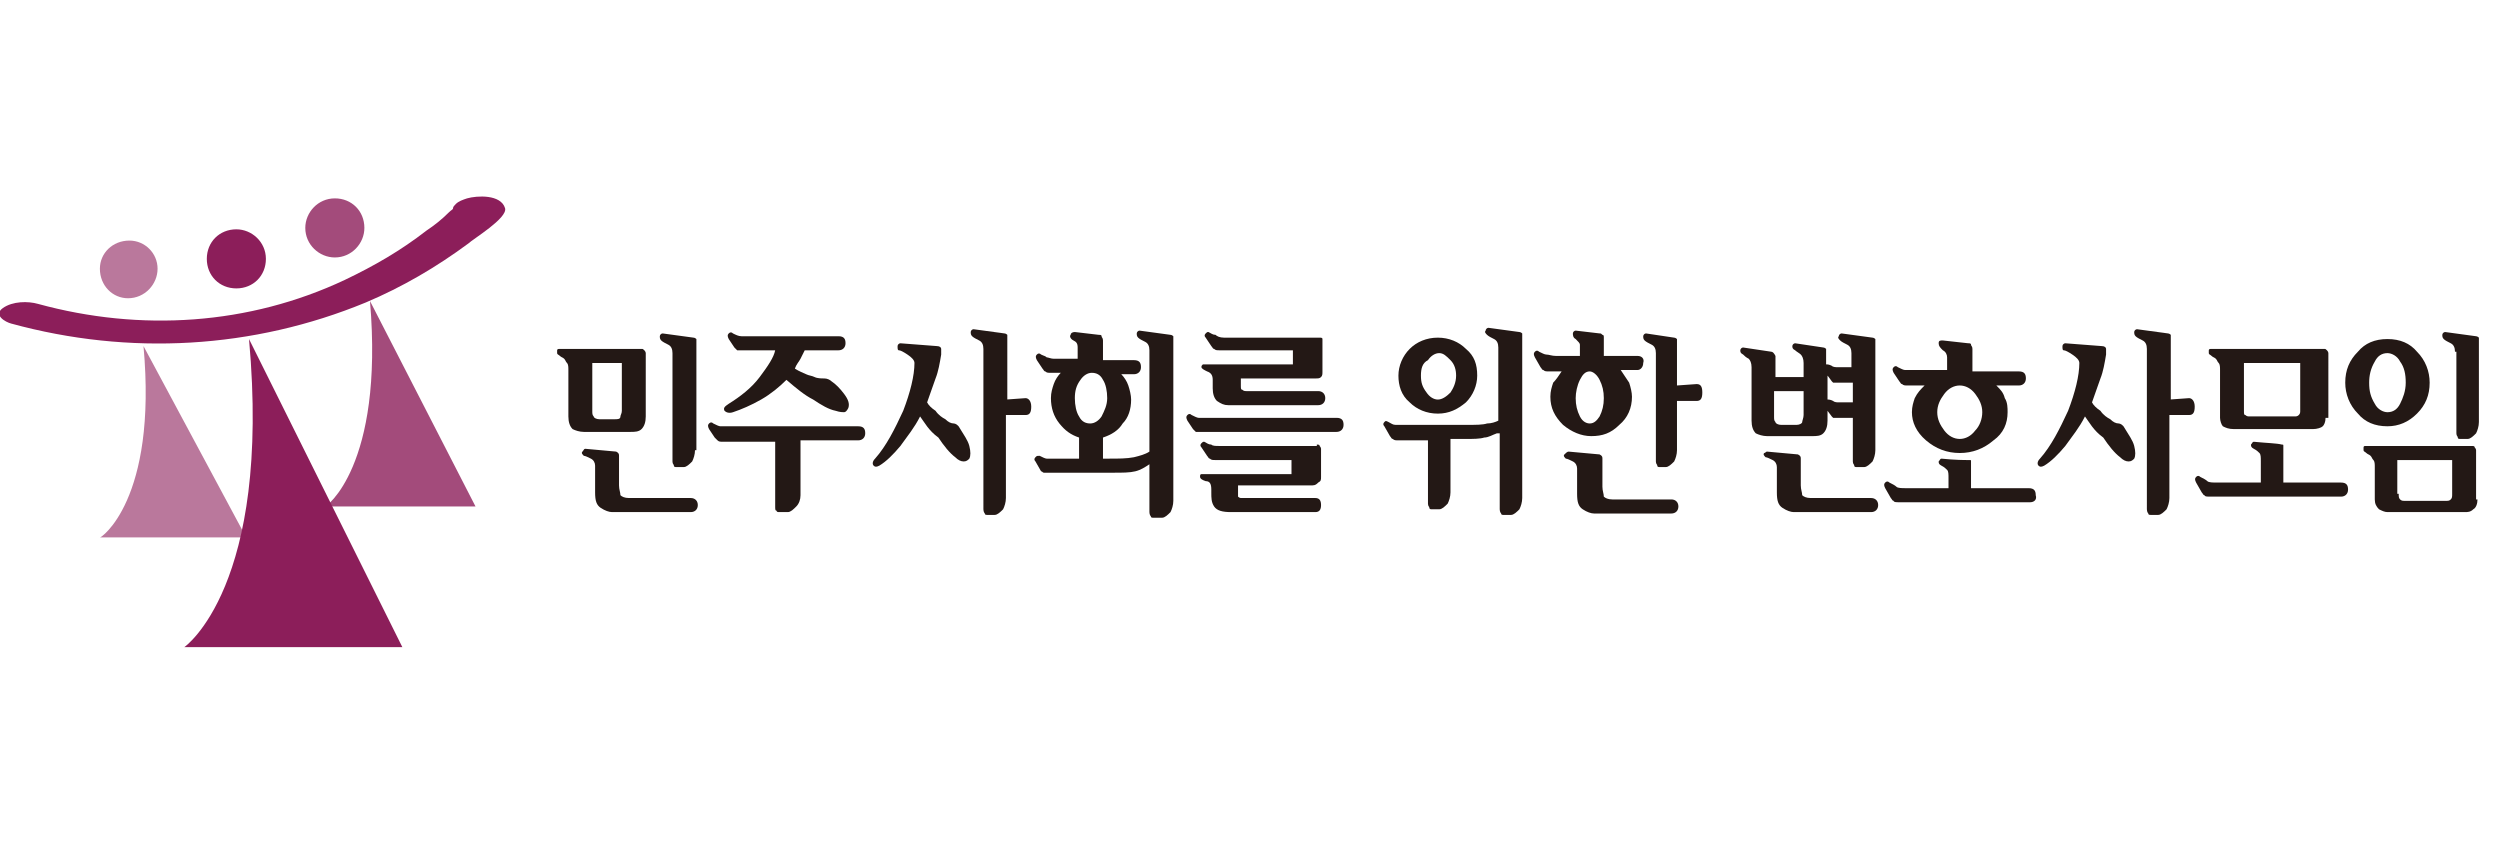 <svg version="1.1" height="60" id="레이어_1" xmlns="http://www.w3.org/2000/svg" xmlns:xlink="http://www.w3.org/1999/xlink" x="0px"
	 y="0px" viewBox="0 0 177.7 32" style="enable-background:new 0 0 177.7 32;" xml:space="preserve">
<style type="text/css">
	.st0{fill:#8B3DFF;}
	.st1{fill:#0F172A;}
	.st2{opacity:0.8;fill:#8C1E5A;}
	.st3{opacity:0.6;fill:#8C1E5A;}
	.st4{fill:#8C1E5A;}
	.st5{fill:#231815;}
</style>
<g>
	<path class="st2" d="M25.9,2.2c0,1.1-0.9,2.1-2.1,2.1c-1.1,0-2.1-0.9-2.1-2.1c0-1.1,0.9-2.1,2.1-2.1C25,0.1,25.9,1,25.9,2.2
		L25.9,2.2z"/>
	<path class="st3" d="M11.2,5.1c0,1.1-0.9,2.1-2.1,2.1C8,7.2,7.1,6.3,7.1,5.1C7.1,4,8,3.1,9.2,3.1C10.3,3.1,11.2,4,11.2,5.1
		L11.2,5.1z"/>
	<path class="st3" d="M10.2,10.6l7.3,13.6H7.1C7.1,24.3,11.2,21.6,10.2,10.6L10.2,10.6z"/>
	<path class="st2" d="M26.3,7.4l7.5,14.6H23.1C23.1,22.1,27.3,19.2,26.3,7.4L26.3,7.4z"/>
	<path class="st4" d="M35.9,0.8c-0.3-1-2-0.9-2.7-0.7c-0.3,0.1-0.6,0.2-0.8,0.4c-0.1,0.1-0.2,0.2-0.2,0.3c0,0.1-0.1,0.1-0.3,0.3
		c-0.5,0.5-1,0.9-1.6,1.3c-1.8,1.4-3.7,2.5-5.8,3.5C17.7,9.1,10,9.6,2.7,7.6C2,7.4,0.9,7.4,0.2,7.9c-0.7,0.5,0.2,1,0.6,1.1
		C9.2,11.3,18,10.8,26,7.5c2.6-1.1,5-2.5,7.3-4.2C33.6,3,36.1,1.5,35.9,0.8L35.9,0.8z"/>
	<path class="st4" d="M18.9,4.4c0,1.2-0.9,2.1-2.1,2.1c-1.2,0-2.1-0.9-2.1-2.1c0-1.2,0.9-2.1,2.1-2.1C17.9,2.3,18.9,3.2,18.9,4.4
		L18.9,4.4z"/>
	<path class="st4" d="M17.7,10.1L28.6,32H13.1C13.1,32,19.3,27.7,17.7,10.1L17.7,10.1z"/>
</g>
<g>
	<path class="st5" d="M45.9,15.6c0,0.4-0.1,0.7-0.3,0.9c-0.2,0.2-0.5,0.2-0.8,0.2h-3.3c-0.3,0-0.6-0.1-0.8-0.2
		c-0.2-0.2-0.3-0.5-0.3-0.9v-3.3c0-0.2,0-0.4-0.1-0.5c-0.1-0.1-0.1-0.2-0.2-0.3c-0.1-0.1-0.2-0.1-0.3-0.2c-0.1-0.1-0.2-0.1-0.2-0.2
		c0-0.1,0-0.1,0-0.2c0-0.1,0.1-0.1,0.2-0.1h5.8c0.1,0,0.1,0,0.2,0.1c0,0,0.1,0.1,0.1,0.2V15.6L45.9,15.6z M41.6,17.9l2.2,0.2
		c0.2,0.1,0.2,0.2,0.2,0.3c0,0.3,0,1,0,2.1c0,0.3,0.1,0.5,0.1,0.7c0.1,0.1,0.3,0.2,0.6,0.2h4.4c0.3,0,0.5,0.2,0.5,0.5
		c0,0.3-0.2,0.5-0.5,0.5h-5.6c-0.2,0-0.5-0.1-0.8-0.3c-0.3-0.2-0.4-0.5-0.4-1.1c0-0.2,0-0.9,0-1.9c0-0.2-0.1-0.4-0.3-0.5
		c-0.2-0.1-0.4-0.2-0.5-0.2c-0.1-0.1-0.2-0.2-0.1-0.3C41.5,18,41.5,17.9,41.6,17.9L41.6,17.9z M44.2,11.8h-2.1v3.4
		c0,0.2,0,0.3,0.1,0.4c0,0.1,0.2,0.2,0.4,0.2h1.1c0.2,0,0.4,0,0.4-0.2c0-0.1,0.1-0.2,0.1-0.4V11.8L44.2,11.8z M49.4,18
		c0,0.3-0.1,0.6-0.2,0.8c-0.2,0.2-0.4,0.4-0.6,0.4h-0.5c-0.1,0-0.2,0-0.2-0.1c0-0.1-0.1-0.1-0.1-0.3v-7.7c0-0.3-0.1-0.5-0.3-0.6
		c-0.2-0.1-0.4-0.2-0.5-0.3c-0.1-0.1-0.1-0.2-0.1-0.3c0-0.1,0.1-0.2,0.2-0.2l2.2,0.3c0.1,0,0.2,0.1,0.2,0.1c0,0.1,0,0.1,0,0.2V18
		L49.4,18z"/>
	<path class="st5" d="M56.9,17.4v3.8c0,0.3-0.1,0.6-0.3,0.8c-0.2,0.2-0.4,0.4-0.6,0.4h-0.6c-0.1,0-0.2,0-0.2-0.1
		c-0.1,0-0.1-0.1-0.1-0.3v-4.6h-3.7c-0.2,0-0.3,0-0.4-0.1c0,0-0.1-0.1-0.2-0.2l-0.4-0.6c-0.1-0.2-0.1-0.3,0-0.4
		c0.1-0.1,0.2-0.1,0.3,0c0.2,0.1,0.4,0.2,0.5,0.2c0.1,0,0.4,0,0.7,0h9.1c0.4,0,0.5,0.2,0.5,0.5c0,0.3-0.2,0.5-0.5,0.5H56.9
		L56.9,17.4z M55.9,13c-0.5,0.5-1.1,1-1.8,1.4c-0.7,0.4-1.4,0.7-2,0.9c-0.3,0.1-0.5,0-0.6-0.1c-0.1-0.2,0-0.3,0.3-0.5
		c0.8-0.5,1.6-1.1,2.2-1.9c0.6-0.8,1-1.4,1.1-1.9h-2.3c-0.2,0-0.3,0-0.4,0c0,0-0.1-0.1-0.2-0.2l-0.4-0.6c-0.1-0.2-0.1-0.3,0-0.4
		c0.1-0.1,0.2-0.1,0.3,0c0.2,0.1,0.4,0.2,0.6,0.2c0.2,0,0.4,0,0.6,0h6.3c0.4,0,0.5,0.2,0.5,0.5c0,0.3-0.2,0.5-0.5,0.5h-2.4
		c-0.1,0.2-0.2,0.4-0.3,0.6c-0.1,0.2-0.3,0.4-0.4,0.7c0.3,0.2,0.6,0.3,0.8,0.4c0.2,0.1,0.4,0.1,0.6,0.2c0.2,0.1,0.5,0.1,0.7,0.1
		c0.2,0,0.4,0.1,0.5,0.2c0.3,0.2,0.6,0.5,0.9,0.9c0.3,0.4,0.4,0.7,0.3,1c-0.1,0.2-0.2,0.3-0.3,0.3c-0.1,0-0.3,0-0.6-0.1
		c-0.5-0.1-1-0.4-1.6-0.8C57.2,14.1,56.6,13.6,55.9,13L55.9,13z"/>
	<path class="st5" d="M65.4,15.6c-0.4,0.8-0.9,1.4-1.4,2.1c-0.5,0.6-1,1.1-1.5,1.4c-0.2,0.1-0.3,0.1-0.4,0c-0.1-0.1-0.1-0.3,0.1-0.5
		c0.8-0.9,1.4-2.1,2-3.4c0.5-1.3,0.8-2.5,0.8-3.4c0-0.2-0.2-0.4-0.5-0.6c-0.3-0.2-0.5-0.3-0.6-0.3c-0.1,0-0.1-0.1-0.1-0.3
		c0-0.1,0.1-0.2,0.2-0.2l2.6,0.2c0.2,0,0.3,0.1,0.3,0.2c0,0.1,0,0.3,0,0.4c-0.1,0.6-0.2,1.2-0.4,1.7c-0.2,0.6-0.4,1.1-0.6,1.7l0,0
		c0.1,0.2,0.3,0.4,0.6,0.6c0.2,0.3,0.5,0.5,0.7,0.6c0.2,0.2,0.4,0.3,0.6,0.3c0.1,0,0.3,0.1,0.4,0.3c0.3,0.5,0.6,0.9,0.7,1.3
		c0.1,0.4,0.1,0.7,0,0.9c-0.1,0.1-0.2,0.2-0.4,0.2c-0.2,0-0.4-0.1-0.6-0.3c-0.4-0.3-0.8-0.8-1.2-1.4C66,16.6,65.7,16,65.4,15.6
		L65.4,15.6L65.4,15.6z M71.5,14.4l1.4-0.1c0.2,0,0.4,0.2,0.4,0.6c0,0.4-0.1,0.6-0.4,0.6c-0.9,0-1.4,0-1.4,0v5.9
		c0,0.3-0.1,0.6-0.2,0.8c-0.2,0.2-0.4,0.4-0.6,0.4h-0.5c-0.1,0-0.2,0-0.2-0.1c0,0-0.1-0.1-0.1-0.3V10.8c0-0.3-0.1-0.5-0.3-0.6
		c-0.2-0.1-0.4-0.2-0.5-0.3c-0.1-0.1-0.1-0.2-0.1-0.3c0-0.1,0.1-0.2,0.2-0.2l2.2,0.3c0.1,0,0.2,0.1,0.2,0.1c0,0.1,0,0.1,0,0.2V14.4
		L71.5,14.4z"/>
	<path class="st5" d="M78.4,17.1c0,0.3,0,0.5,0,0.9c0,0.3,0,0.6,0,0.6c0.1,0,0.2,0,0.4,0c0.7,0,1.3,0,1.8-0.1
		c0.4-0.1,0.8-0.2,1.1-0.4v-7.2c0-0.3-0.1-0.5-0.3-0.6c-0.2-0.1-0.4-0.2-0.5-0.3c-0.1-0.1-0.1-0.2-0.1-0.3c0-0.1,0.1-0.2,0.2-0.2
		l2.2,0.3c0.1,0,0.2,0.1,0.2,0.1c0,0.1,0,0.1,0,0.2v11.5c0,0.3-0.1,0.6-0.2,0.8c-0.2,0.2-0.4,0.4-0.6,0.4H82c-0.1,0-0.2,0-0.2-0.1
		c0,0-0.1-0.1-0.1-0.3V19c-0.3,0.2-0.6,0.4-1,0.5c-0.4,0.1-0.9,0.1-1.6,0.1c0,0-1.5,0-4.6,0c-0.2,0-0.3,0-0.3,0
		c-0.1,0-0.1-0.1-0.2-0.1l-0.4-0.7c-0.1-0.1-0.1-0.2,0-0.3c0.1-0.1,0.1-0.1,0.3-0.1c0.2,0.1,0.4,0.2,0.5,0.2c0.2,0,0.4,0,0.7,0
		c0.7,0,1.2,0,1.6,0v-1.5c-0.6-0.2-1-0.5-1.4-1c-0.4-0.5-0.6-1.1-0.6-1.8c0-0.4,0.1-0.7,0.2-1c0.1-0.3,0.3-0.6,0.5-0.8h-0.7
		c-0.2,0-0.3,0-0.4-0.1c-0.1,0-0.1-0.1-0.2-0.2l-0.4-0.6c-0.1-0.2-0.1-0.3,0-0.4c0.1-0.1,0.2-0.1,0.3,0c0.2,0.1,0.3,0.1,0.4,0.2
		c0.1,0,0.3,0.1,0.5,0.1h1.7c0-0.3,0-0.6,0-0.8c0-0.3-0.1-0.4-0.3-0.5c-0.2-0.1-0.3-0.3-0.2-0.4c0-0.1,0.1-0.2,0.3-0.2l1.7,0.2
		c0.1,0,0.2,0,0.2,0.1c0,0.1,0.1,0.1,0.1,0.3l0,1.4h2.2c0.4,0,0.5,0.2,0.5,0.5c0,0.3-0.2,0.5-0.5,0.5h-0.9c0.2,0.2,0.4,0.5,0.5,0.8
		c0.1,0.3,0.2,0.7,0.2,1c0,0.7-0.2,1.3-0.6,1.7C79.5,16.6,79,16.9,78.4,17.1L78.4,17.1z M76.4,14.3c0,0.5,0.1,1,0.3,1.3
		c0.2,0.4,0.5,0.5,0.8,0.5c0.3,0,0.6-0.2,0.8-0.5c0.2-0.4,0.4-0.8,0.4-1.3c0-0.5-0.1-1-0.3-1.3c-0.2-0.4-0.5-0.5-0.8-0.5
		c-0.3,0-0.6,0.2-0.8,0.5C76.5,13.4,76.4,13.8,76.4,14.3L76.4,14.3z"/>
	<path class="st5" d="M85.4,16.7c-0.2,0-0.3,0-0.4,0c0,0-0.1-0.1-0.2-0.2l-0.4-0.6c-0.1-0.2-0.1-0.3,0-0.4c0.1-0.1,0.2-0.1,0.3,0
		c0.2,0.1,0.4,0.2,0.5,0.2c0.1,0,0.4,0,0.7,0h9.1c0.4,0,0.5,0.2,0.5,0.5c0,0.3-0.2,0.5-0.5,0.5H85.4L85.4,16.7z M93.6,17.6
		c0.1,0,0.2,0,0.2,0.1c0,0,0.1,0.1,0.1,0.2v2c0,0.2,0,0.3-0.2,0.4c-0.1,0.1-0.2,0.2-0.4,0.2h-5.3v0.6c0,0.1,0,0.2,0,0.2
		c0,0,0.1,0.1,0.2,0.1h5.3c0.3,0,0.4,0.2,0.4,0.5c0,0.3-0.1,0.5-0.4,0.5h-6c-0.6,0-1-0.1-1.2-0.4c-0.2-0.3-0.2-0.6-0.2-1v-0.2
		c0-0.4-0.1-0.6-0.4-0.6c-0.3-0.1-0.4-0.2-0.4-0.3c0-0.1,0-0.2,0.1-0.2c0,0,0.1,0,0.1,0h6.3v-1c0,0-1.8,0-5.4,0
		c-0.2,0-0.3,0-0.4-0.1c-0.1,0-0.1-0.1-0.2-0.2l-0.4-0.6c-0.1-0.1-0.1-0.2,0-0.3c0.1-0.1,0.1-0.1,0.2-0.1c0.2,0.1,0.3,0.2,0.5,0.2
		c0.1,0.1,0.3,0.1,0.6,0.1H93.6L93.6,17.6z M86.7,10.9c-0.2,0-0.3,0-0.4-0.1c-0.1,0-0.1-0.1-0.2-0.2L85.7,10c-0.1-0.1-0.1-0.2,0-0.3
		c0.1-0.1,0.1-0.1,0.2-0.1c0.2,0.1,0.3,0.2,0.5,0.2C86.5,9.9,86.7,10,87,10h6.8c0.1,0,0.2,0,0.2,0.1c0,0.1,0,0.1,0,0.2
		c0,0.6,0,1.3,0,2.1c0,0.2,0,0.3-0.1,0.4c-0.1,0.1-0.2,0.1-0.4,0.1h-5.3v0.5c0,0.2,0,0.3,0.1,0.3c0.1,0.1,0.2,0.1,0.3,0.1h5.1
		c0.3,0,0.5,0.2,0.5,0.5c0,0.3-0.2,0.5-0.5,0.5h-6.4c-0.3,0-0.5-0.1-0.8-0.3c-0.2-0.2-0.3-0.5-0.3-0.9V13c0-0.3-0.1-0.5-0.4-0.6
		c-0.2-0.1-0.4-0.2-0.4-0.3c0-0.1,0-0.1,0.1-0.2c0,0,0.1,0,0.1,0h6.3v-1H86.7L86.7,10.9z"/>
	<path class="st5" d="M106.4,16.8c-0.3,0.1-0.6,0.3-0.9,0.3c-0.3,0.1-0.8,0.1-1.3,0.1h-1.1V21c0,0.3-0.1,0.6-0.2,0.8
		c-0.2,0.2-0.4,0.4-0.6,0.4h-0.5c-0.1,0-0.2,0-0.2-0.1c0-0.1-0.1-0.1-0.1-0.3v-4.5h-2.1c-0.2,0-0.3,0-0.4-0.1
		c-0.1,0-0.1-0.1-0.2-0.2l-0.4-0.7c-0.1-0.1-0.1-0.2,0-0.3c0.1-0.1,0.1-0.1,0.3,0c0.2,0.1,0.3,0.2,0.5,0.2c0.1,0,0.4,0,0.7,0h4.3
		c0.7,0,1.2,0,1.5-0.1c0.3,0,0.6-0.1,0.8-0.2v-5.2c0-0.3-0.1-0.5-0.3-0.6c-0.2-0.1-0.4-0.2-0.5-0.3c-0.1-0.1-0.2-0.2-0.1-0.3
		c0-0.1,0.1-0.2,0.2-0.2l2.2,0.3c0.1,0,0.2,0.1,0.2,0.1c0,0.1,0,0.1,0,0.2v11.5c0,0.3-0.1,0.6-0.2,0.8c-0.2,0.2-0.4,0.4-0.6,0.4
		h-0.5c-0.1,0-0.2,0-0.2-0.1c0,0-0.1-0.1-0.1-0.3V16.8L106.4,16.8z M102.2,10c0.8,0,1.5,0.3,2,0.8c0.6,0.5,0.8,1.1,0.8,1.9
		c0,0.7-0.3,1.4-0.8,1.9c-0.6,0.5-1.2,0.8-2,0.8c-0.8,0-1.5-0.3-2-0.8c-0.6-0.5-0.8-1.2-0.8-1.9c0-0.7,0.3-1.4,0.8-1.9
		C100.7,10.3,101.4,10,102.2,10L102.2,10z M101,12.7c0,0.5,0.1,0.8,0.4,1.2c0.2,0.3,0.5,0.5,0.8,0.5c0.3,0,0.6-0.2,0.9-0.5
		c0.2-0.3,0.4-0.7,0.4-1.2c0-0.4-0.1-0.8-0.4-1.1c-0.3-0.3-0.5-0.5-0.8-0.5c-0.3,0-0.6,0.2-0.8,0.5C101.1,11.8,101,12.2,101,12.7
		L101,12.7z"/>
	<path class="st5" d="M111,12.4h-0.9c-0.2,0-0.3,0-0.4-0.1c-0.1,0-0.1-0.1-0.2-0.2l-0.4-0.7c-0.1-0.2-0.1-0.3,0-0.4
		c0.1-0.1,0.2-0.1,0.3,0c0.2,0.1,0.4,0.2,0.5,0.2c0.2,0,0.4,0.1,0.7,0.1h1.7v-0.4c0-0.2,0-0.3,0-0.4c0-0.1-0.1-0.2-0.3-0.4
		c-0.2-0.1-0.2-0.3-0.2-0.4c0-0.1,0.1-0.2,0.2-0.2l1.7,0.2c0.1,0,0.1,0,0.2,0.1c0.1,0,0.1,0.1,0.1,0.2l0,1.3h2.4
		c0.3,0,0.5,0.2,0.4,0.5c0,0.3-0.2,0.5-0.4,0.5h-1.2c0.2,0.3,0.4,0.6,0.6,0.9c0.1,0.3,0.2,0.7,0.2,1c0,0.8-0.3,1.5-0.9,2
		c-0.6,0.6-1.2,0.8-2,0.8c-0.7,0-1.4-0.3-2-0.8c-0.6-0.6-0.9-1.2-0.9-2c0-0.4,0.1-0.7,0.2-1C110.6,13,110.8,12.7,111,12.4L111,12.4z
		 M111.5,18.1l2.2,0.2c0.2,0.1,0.2,0.2,0.2,0.3c0,0.3,0,0.9,0,2c0,0.3,0.1,0.5,0.1,0.7c0.1,0.1,0.3,0.2,0.6,0.2h4.2
		c0.3,0,0.5,0.2,0.5,0.5c0,0.3-0.2,0.5-0.5,0.5h-5.5c-0.2,0-0.5-0.1-0.8-0.3c-0.3-0.2-0.4-0.5-0.4-1.1c0-0.2,0-0.8,0-1.8
		c0-0.2-0.1-0.4-0.3-0.5c-0.2-0.1-0.4-0.2-0.5-0.2c-0.1-0.1-0.2-0.2-0.1-0.3C111.3,18.2,111.4,18.1,111.5,18.1L111.5,18.1z
		 M112,14.3c0,0.5,0.1,0.9,0.3,1.3c0.2,0.4,0.5,0.5,0.7,0.5c0.3,0,0.5-0.2,0.7-0.5c0.2-0.4,0.3-0.8,0.3-1.3c0-0.5-0.1-0.9-0.3-1.3
		c-0.2-0.4-0.5-0.6-0.7-0.6c-0.3,0-0.5,0.2-0.7,0.6C112.1,13.4,112,13.9,112,14.3L112,14.3z M119.2,13.4l1.4-0.1
		c0.3,0,0.4,0.2,0.4,0.6c0,0.4-0.1,0.6-0.4,0.6h-1.4V18c0,0.3-0.1,0.6-0.2,0.8c-0.2,0.2-0.4,0.4-0.6,0.4h-0.4c-0.1,0-0.2,0-0.2-0.1
		c0-0.1-0.1-0.1-0.1-0.3v-7.7c0-0.3-0.1-0.5-0.3-0.6c-0.2-0.1-0.4-0.2-0.5-0.3c-0.1-0.1-0.1-0.2-0.1-0.3c0-0.1,0.1-0.2,0.2-0.2
		L119,10c0.1,0,0.2,0.1,0.2,0.1c0,0.1,0,0.1,0,0.2V13.4L119.2,13.4z"/>
	<path class="st5" d="M126.1,12.8h2.1v-1c0-0.3-0.1-0.5-0.2-0.6c-0.1-0.1-0.3-0.2-0.4-0.3c-0.2-0.1-0.2-0.2-0.2-0.3
		c0-0.1,0.1-0.2,0.2-0.2l2,0.3c0.1,0,0.2,0.1,0.2,0.1c0,0.1,0,0.1,0,0.1v1c0.1,0,0.2,0,0.4,0.1c0.1,0.1,0.3,0.1,0.4,0.1h1v-1
		c0-0.3-0.1-0.5-0.3-0.6c-0.2-0.1-0.4-0.2-0.5-0.3c-0.1-0.1-0.2-0.2-0.1-0.3c0-0.1,0.1-0.2,0.2-0.2l2.2,0.3c0.1,0,0.2,0.1,0.2,0.1
		c0,0.1,0,0.1,0,0.2V18c0,0.3-0.1,0.6-0.2,0.8c-0.2,0.2-0.4,0.4-0.6,0.4H132c-0.1,0-0.2,0-0.2-0.1c0-0.1-0.1-0.1-0.1-0.3v-3.1
		c-0.2,0-0.4,0-0.6,0c-0.2,0-0.5,0-0.7,0c0,0-0.1,0-0.1,0c0,0-0.1-0.1-0.1-0.1l-0.3-0.4v0.7c0,0.4-0.1,0.7-0.3,0.9
		c-0.2,0.2-0.5,0.2-0.8,0.2h-3.2c-0.3,0-0.6-0.1-0.8-0.2c-0.2-0.2-0.3-0.5-0.3-0.9v-3.8c0-0.3-0.1-0.5-0.2-0.6
		c-0.2-0.1-0.3-0.2-0.4-0.3c-0.2-0.1-0.2-0.2-0.2-0.3c0-0.1,0.1-0.2,0.2-0.2l2,0.3c0.1,0,0.2,0.1,0.3,0.3V12.8L126.1,12.8z
		 M125.6,18.1l2.2,0.2c0.2,0.1,0.2,0.2,0.2,0.3c0,0.3,0,0.9,0,1.9c0,0.3,0.1,0.5,0.1,0.7c0.1,0.1,0.3,0.2,0.6,0.2h4.3
		c0.3,0,0.5,0.2,0.5,0.5c0,0.3-0.2,0.5-0.5,0.5h-5.5c-0.2,0-0.5-0.1-0.8-0.3c-0.3-0.2-0.4-0.5-0.4-1.1c0-0.2,0-0.8,0-1.8
		c0-0.2-0.1-0.4-0.3-0.5c-0.2-0.1-0.4-0.2-0.5-0.2c-0.1-0.1-0.2-0.2-0.1-0.3C125.5,18.2,125.5,18.1,125.6,18.1L125.6,18.1z
		 M128.2,13.8h-2.1v1.8c0,0.2,0,0.3,0.1,0.4c0,0.1,0.2,0.2,0.4,0.2h1.1c0.2,0,0.4-0.1,0.4-0.2c0-0.1,0.1-0.3,0.1-0.5V13.8
		L128.2,13.8z M129.9,12.7v1.7c0.1,0,0.2,0,0.4,0.1c0.1,0.1,0.3,0.1,0.4,0.1h1v-1.4c-0.2,0-0.4,0-0.6,0c-0.2,0-0.5,0-0.7,0
		c0,0-0.1,0-0.1,0c0,0-0.1-0.1-0.1-0.1C130,12.8,129.9,12.7,129.9,12.7L129.9,12.7z"/>
	<path class="st5" d="M144.3,21.7H135c-0.2,0-0.4,0-0.4-0.1c-0.1,0-0.1-0.1-0.2-0.2l-0.4-0.7c-0.1-0.2-0.1-0.3,0-0.4
		c0.1-0.1,0.2-0.1,0.3,0c0.2,0.1,0.4,0.2,0.5,0.3c0.1,0.1,0.4,0.1,0.7,0.1h3V20c0-0.3,0-0.5-0.1-0.6c-0.1-0.1-0.2-0.2-0.4-0.3
		c-0.2-0.1-0.2-0.2-0.2-0.3c0.1-0.1,0.1-0.2,0.2-0.2c1,0.1,1.6,0.1,2,0.1c0.1,0,0.1,0,0.1,0.1c0,0.1,0,0.1,0,0.2c0,0.2,0,0.4,0,0.8
		c0,0.3,0,0.7,0,0.9h4.1c0.4,0,0.5,0.2,0.5,0.5C144.8,21.5,144.6,21.7,144.3,21.7L144.3,21.7z M136.8,13.4h-1.2
		c-0.2,0-0.3,0-0.4-0.1c-0.1,0-0.1-0.1-0.2-0.2l-0.4-0.6c-0.1-0.2-0.1-0.3,0-0.4c0.1-0.1,0.2-0.1,0.3,0c0.2,0.1,0.4,0.2,0.5,0.2
		c0.2,0,0.4,0,0.7,0h2.3c0-0.4,0-0.7,0-0.9c0-0.2-0.1-0.4-0.3-0.5c-0.2-0.2-0.3-0.3-0.3-0.5c0-0.2,0.1-0.2,0.3-0.2l1.8,0.2
		c0.1,0,0.2,0,0.2,0.1c0,0.1,0.1,0.1,0.1,0.3l0,1.6h3.3c0.4,0,0.5,0.2,0.5,0.5c0,0.3-0.2,0.5-0.5,0.5h-1.6c0.3,0.3,0.5,0.5,0.6,0.9
		c0.2,0.3,0.2,0.7,0.2,1c0,0.8-0.3,1.5-1,2c-0.7,0.6-1.5,0.9-2.4,0.9c-0.9,0-1.7-0.3-2.4-0.9c-0.7-0.6-1-1.3-1-2
		c0-0.4,0.1-0.7,0.2-1C136.3,13.9,136.5,13.7,136.8,13.4L136.8,13.4z M140.9,15.3c0-0.5-0.2-0.9-0.5-1.3c-0.3-0.4-0.7-0.6-1.1-0.6
		c-0.4,0-0.8,0.2-1.1,0.6c-0.3,0.4-0.5,0.8-0.5,1.3c0,0.5,0.2,0.9,0.5,1.3c0.3,0.4,0.7,0.6,1.1,0.6c0.4,0,0.8-0.2,1.1-0.6
		C140.7,16.3,140.9,15.8,140.9,15.3L140.9,15.3z"/>
	<path class="st5" d="M148.2,15.6c-0.4,0.8-0.9,1.4-1.4,2.1c-0.5,0.6-1,1.1-1.5,1.4c-0.2,0.1-0.3,0.1-0.4,0
		c-0.1-0.1-0.1-0.3,0.1-0.5c0.8-0.9,1.4-2.1,2-3.4c0.5-1.3,0.8-2.5,0.8-3.4c0-0.2-0.2-0.4-0.5-0.6c-0.3-0.2-0.5-0.3-0.6-0.3
		c-0.1,0-0.1-0.1-0.1-0.3c0-0.1,0.1-0.2,0.2-0.2l2.6,0.2c0.2,0,0.3,0.1,0.3,0.2c0,0.1,0,0.3,0,0.4c-0.1,0.6-0.2,1.2-0.4,1.7
		c-0.2,0.6-0.4,1.1-0.6,1.7l0,0c0.1,0.2,0.3,0.4,0.6,0.6c0.2,0.3,0.5,0.5,0.7,0.6c0.2,0.2,0.4,0.3,0.6,0.3c0.1,0,0.3,0.1,0.4,0.3
		c0.3,0.5,0.6,0.9,0.7,1.3c0.1,0.4,0.1,0.7,0,0.9c-0.1,0.1-0.2,0.2-0.4,0.2c-0.2,0-0.4-0.1-0.6-0.3c-0.4-0.3-0.8-0.8-1.2-1.4
		C148.8,16.6,148.5,16,148.2,15.6L148.2,15.6L148.2,15.6z M154.2,14.4l1.4-0.1c0.2,0,0.4,0.2,0.4,0.6c0,0.4-0.1,0.6-0.4,0.6
		c-0.9,0-1.4,0-1.4,0v5.9c0,0.3-0.1,0.6-0.2,0.8c-0.2,0.2-0.4,0.4-0.6,0.4h-0.5c-0.1,0-0.2,0-0.2-0.1c0,0-0.1-0.1-0.1-0.3V10.8
		c0-0.3-0.1-0.5-0.3-0.6c-0.2-0.1-0.4-0.2-0.5-0.3c-0.1-0.1-0.1-0.2-0.1-0.3c0-0.1,0.1-0.2,0.2-0.2l2.2,0.3c0.1,0,0.2,0.1,0.2,0.1
		c0,0.1,0,0.1,0,0.2V14.4L154.2,14.4z"/>
	<path class="st5" d="M160.7,20.2v-1.4c0-0.3,0-0.5-0.1-0.6c-0.1-0.1-0.2-0.2-0.4-0.3c-0.2-0.1-0.2-0.2-0.2-0.3
		c0.1-0.1,0.1-0.2,0.2-0.2c1,0.1,1.6,0.1,2,0.2c0.1,0,0.1,0,0.1,0.1c0,0.1,0,0.1,0,0.2c0,0.2,0,0.5,0,1.1c0,0.5,0,1,0,1.3h4.1
		c0.4,0,0.5,0.2,0.5,0.5c0,0.3-0.2,0.5-0.5,0.5h-9.3c-0.2,0-0.4,0-0.4-0.1c-0.1,0-0.1-0.1-0.2-0.2l-0.4-0.7c-0.1-0.2-0.1-0.3,0-0.4
		c0.1-0.1,0.2-0.1,0.3,0c0.2,0.1,0.4,0.2,0.5,0.3c0.1,0.1,0.4,0.1,0.7,0.1H160.7L160.7,20.2z M165.3,15.7c0,0.3-0.1,0.5-0.2,0.6
		c-0.1,0.1-0.4,0.2-0.7,0.2h-5.6c-0.4,0-0.6-0.1-0.8-0.2c-0.1-0.1-0.2-0.4-0.2-0.6v-3.4c0-0.2,0-0.4-0.1-0.5
		c-0.1-0.1-0.1-0.2-0.2-0.3c-0.1-0.1-0.2-0.1-0.3-0.2c-0.1-0.1-0.2-0.1-0.2-0.2c0-0.1,0-0.1,0-0.2c0-0.1,0.1-0.1,0.2-0.1h8
		c0.1,0,0.1,0,0.2,0.1c0,0,0.1,0.1,0.1,0.2V15.7L165.3,15.7z M159.5,15.2c0,0.2,0,0.3,0.1,0.3c0.1,0.1,0.2,0.1,0.3,0.1h3.2
		c0.1,0,0.2,0,0.3-0.1c0.1-0.1,0.1-0.2,0.1-0.3v-3.4h-4V15.2L159.5,15.2z"/>
	<path class="st5" d="M169.7,10.1c0.9,0,1.6,0.3,2.1,0.9c0.6,0.6,0.9,1.4,0.9,2.2c0,0.9-0.3,1.6-0.9,2.2c-0.6,0.6-1.3,0.9-2.1,0.9
		c-0.9,0-1.6-0.3-2.1-0.9c-0.6-0.6-0.9-1.4-0.9-2.2c0-0.9,0.3-1.6,0.9-2.2C168.1,10.4,168.8,10.1,169.7,10.1L169.7,10.1z
		 M176.1,21.5c0,0.3-0.1,0.6-0.3,0.7c-0.2,0.2-0.4,0.2-0.6,0.2h-5.5c-0.2,0-0.4-0.1-0.6-0.2c-0.2-0.2-0.3-0.4-0.3-0.7v-2.3
		c0-0.2,0-0.4-0.1-0.5c-0.1-0.1-0.1-0.2-0.2-0.3c-0.1-0.1-0.2-0.1-0.3-0.2c-0.1-0.1-0.2-0.1-0.2-0.2c0-0.1,0-0.1,0-0.2
		c0-0.1,0.1-0.1,0.1-0.1h7.6c0.1,0,0.2,0,0.2,0.1c0,0,0.1,0.1,0.1,0.2V21.5L176.1,21.5z M168.4,13.2c0,0.6,0.1,1,0.4,1.5
		c0.2,0.4,0.6,0.6,0.9,0.6c0.4,0,0.7-0.2,0.9-0.6c0.2-0.4,0.4-0.9,0.4-1.5c0-0.6-0.1-1.1-0.4-1.5c-0.2-0.4-0.6-0.6-0.9-0.6
		c-0.4,0-0.7,0.2-0.9,0.6C168.5,12.2,168.4,12.7,168.4,13.2L168.4,13.2z M170.5,21.1c0,0.2,0,0.3,0.1,0.4c0.1,0.1,0.2,0.1,0.3,0.1h3
		c0.1,0,0.2,0,0.3-0.1c0.1-0.1,0.1-0.2,0.1-0.4v-2.4h-3.9V21.1L170.5,21.1z M174.5,11c0-0.3-0.1-0.5-0.3-0.6
		c-0.2-0.1-0.4-0.2-0.5-0.3c-0.1-0.1-0.1-0.2-0.1-0.3c0-0.1,0.1-0.2,0.2-0.2l2.2,0.3c0.1,0,0.2,0.1,0.2,0.1c0,0.1,0,0.1,0,0.2v5.8
		c0,0.3-0.1,0.6-0.2,0.8c-0.2,0.2-0.4,0.4-0.6,0.4h-0.5c-0.1,0-0.2,0-0.2-0.1c0-0.1-0.1-0.1-0.1-0.3V11L174.5,11z"/>
</g>
</svg>
